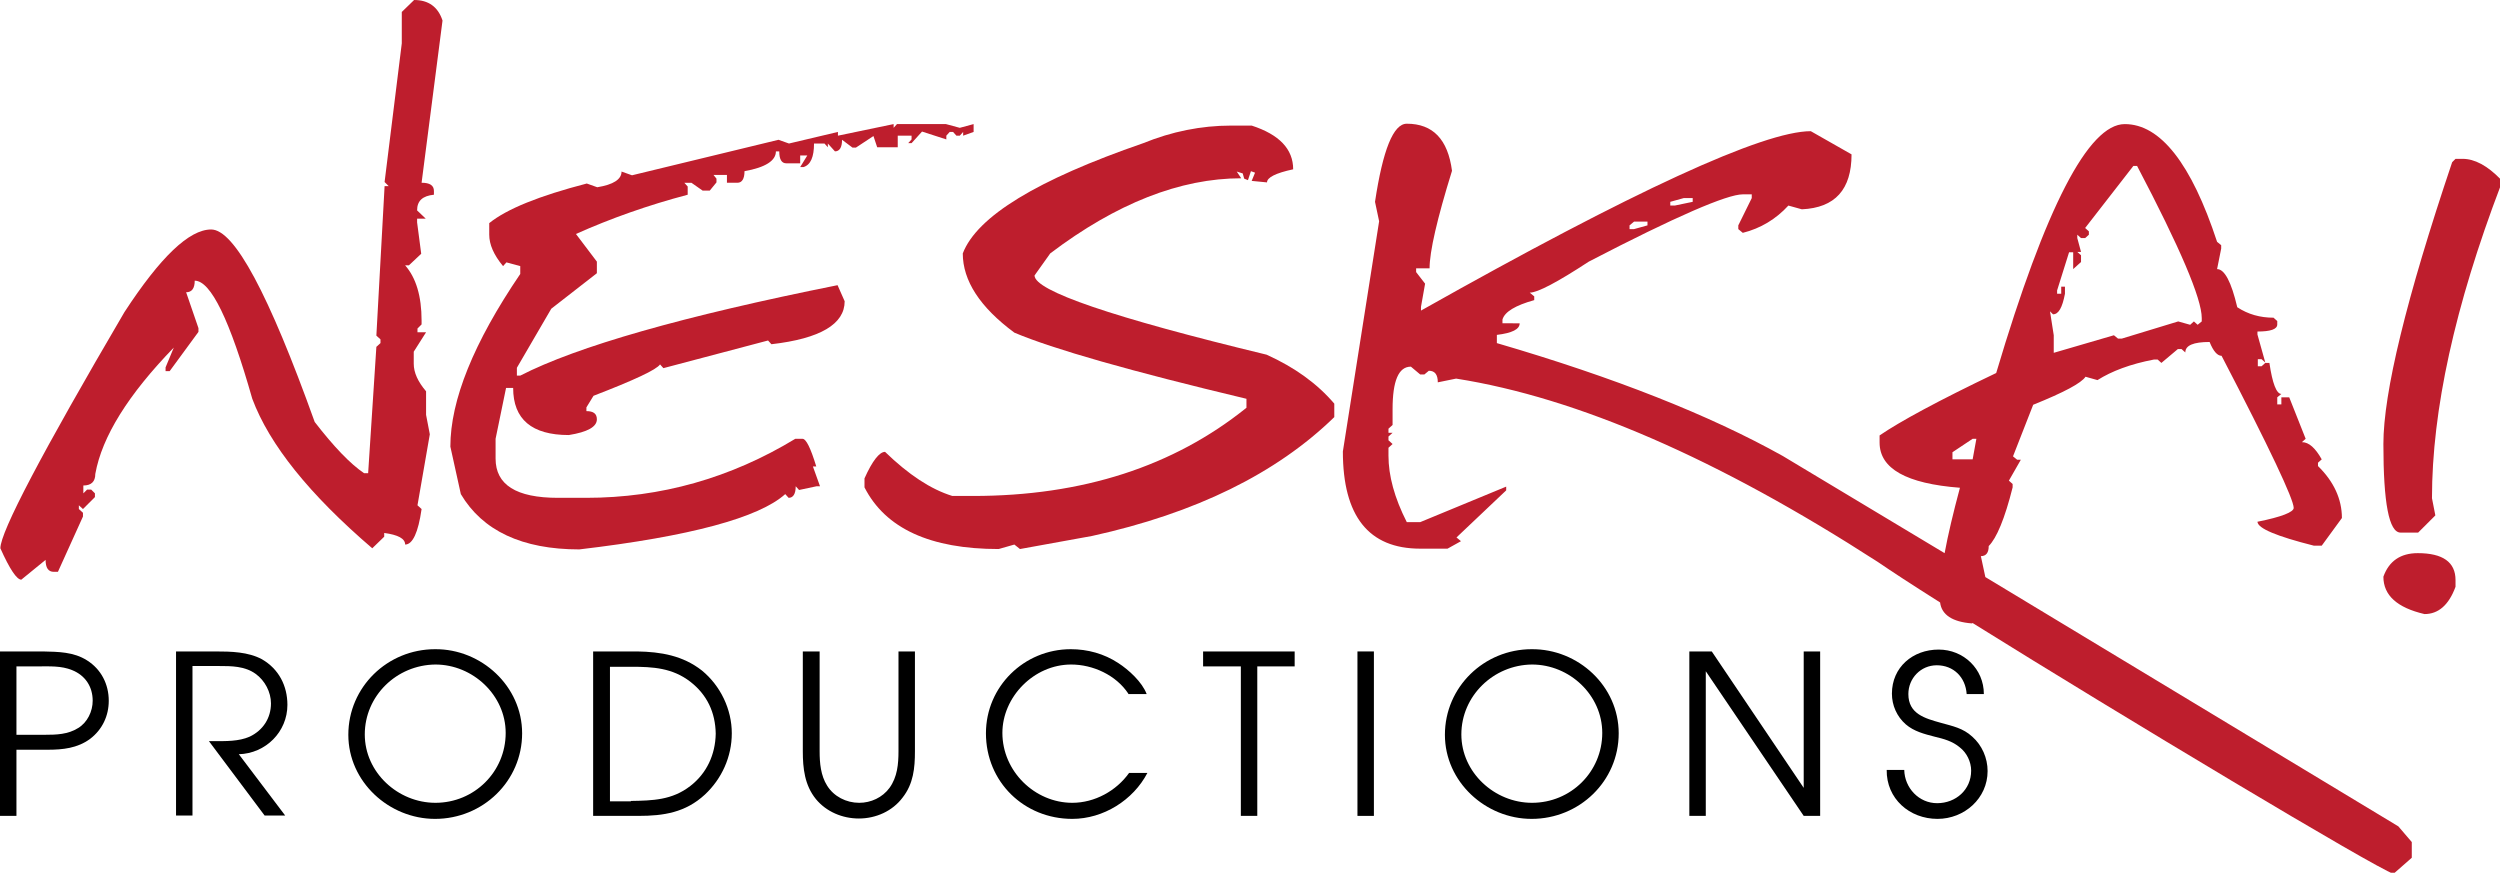 <?xml version="1.0" encoding="utf-8"?>
<!-- Generator: Adobe Illustrator 18.1.1, SVG Export Plug-In . SVG Version: 6.00 Build 0)  -->
<svg version="1.1" id="Layer_1" xmlns="http://www.w3.org/2000/svg" xmlns:xlink="http://www.w3.org/1999/xlink" x="0px" y="0px"
	 viewBox="0 0 668.9 233.5" enable-background="new 0 0 668.9 233.5" xml:space="preserve">
<g>
	<path fill="#BE1E2D" d="M110.8,0l-3.3,3.2v8.4l-4.6,37.1l1.1,1.1h-1.1l-2.2,40l1.1,1v1l-1.1,1l-2.2,33.8h-1.1
		c-3.7-2.5-8.1-7.1-13.2-13.7C71.9,78.6,62.7,61.4,56.5,61.4c-5.9,0-13.6,7.4-23.2,22.1c-22.1,37.7-33.2,58.8-33.2,63.2
		c2.5,5.6,4.4,8.4,5.6,8.4l6.5-5.3c0,2.1,0.7,3.2,2.2,3.2h1.1l6.7-14.8v-1l-1.1-1v-1l1.1,1l3.2-3.2v-1l-1-1h-1.1l-1,1v-2.1
		c2.1,0,3.2-1,3.2-3.1c1.8-10,8.8-21.2,21-33.8l-2.2,5.3v1h1.1l7.7-10.5v-1l-3.3-9.6c1.5,0,2.3-1,2.3-3.1c4.3,0,9.4,10.5,15.4,31.6
		c4.6,12.3,15.3,25.6,32.1,40l3.2-3.1v-1c3.7,0.5,5.6,1.5,5.6,3.1c2,0,3.5-3.2,4.4-9.5l-1.1-1l3.3-19l-1-5.2v-6.3
		c-2.2-2.6-3.3-5-3.3-7.4v-3.2l3.3-5.2h-2.3v-1l1.1-1.1v-1c0-6.6-1.5-11.5-4.4-14.8h1l3.3-3.1l-1.1-8.4v-1h2.3l-2.3-2.2
		c0-2.6,1.5-3.9,4.5-4.2v-1c0-1.5-1.1-2.2-3.3-2.2l5.6-43.4C117.2,1.8,114.6,0,110.8,0z"/>
	<path fill="#BE1E2D" d="M234.7,39.4h5.5v-3.1h3.7v1l-0.9,1h0.9l2.8-3.1l6.5,2.1v-1l0.9-1h0.9l0.9,1h0.9l0.9-1v1l2.8-1v-2.1l-3.7,1
		l-3.7-1h-13.1l-0.9,1v-1l-14.9,3.1v-1l-13.1,3.1l-2.8-1l-39.2,9.5l-2.8-1c0,2.1-2.2,3.5-6.5,4.2l-2.8-1
		c-12.7,3.3-21.4,6.8-26.1,10.6v3.1c0,2.6,1.2,5.4,3.7,8.4l0.9-1l3.7,1v2.1c-12.5,18.4-18.7,33.8-18.7,46.2l2.8,12.7
		c5.8,9.8,16.4,14.8,31.7,14.8c29.7-3.5,48.1-8.5,55.1-14.8l0.9,1c1.2,0,1.9-1,1.9-3.1l0.9,1l4.7-1h0.9l-1.9-5.3h0.9
		c-1.5-4.9-2.7-7.4-3.7-7.4h-1.9c-17.3,10.5-36,15.8-56,15.8h-7.5c-11.2,0-16.7-3.5-16.7-10.5v-5.3l2.8-13.6h1.9
		c0,8.4,5,12.6,14.9,12.6c5-0.8,7.5-2.2,7.5-4.2c0-1.5-0.9-2.2-2.8-2.2v-1l1.9-3.1c10.9-4.2,16.9-7,17.8-8.4l0.9,1l28-7.4l0.9,1
		c13.1-1.5,19.6-5.4,19.6-11.5l-1.9-4.3c-41.4,8.3-69.7,16.4-84.9,24.2h-0.9v-2.1l9.2-15.8l12.2-9.5v-3.1l-5.6-7.4
		c9.4-4.2,19.3-7.7,29.9-10.5v-2.2l-0.9-1h1.9L188,51h1.9l1.8-2.2v-1l-0.8-1h3.6v2.1h2.8c1.2,0,1.9-1,1.9-3.1c5.6-1,8.4-2.8,8.4-5.3
		h0.9c0,2.1,0.6,3.2,1.9,3.2h3.7v-2.1h1.9l-1.9,3.1h0.9c1.9-0.6,2.8-2.7,2.8-6.3h2.8l0.9,1v-1l1.9,2.1c1.2,0,1.9-1,1.9-3.1l2.8,2.1
		h0.9l4.7-3.1L234.7,39.4z"/>
	<path fill="#BE1E2D" d="M338.9,94.9c-41.4-10-62.1-17.1-62.1-21.2l4.2-5.9c17.7-13.4,34.8-20.1,51.1-20.1l-1.2-1.8l1.6,0.5l0.4,1.4
		l1,0.4l0.8-2.4l1.1,0.4l-0.9,2.2l4.1,0.4c0-1.3,2.3-2.5,7-3.5c0-5.4-3.7-9.3-11.1-11.7h-5.5c-8,0-15.9,1.6-23.5,4.7
		c-28.4,9.8-44.5,19.6-48.3,29.5c0,7.3,4.6,14.4,13.8,21.2c10.4,4.4,31.1,10.3,62.1,17.7v2.4c-19.5,15.7-43.9,23.6-73.2,23.6h-5.5
		c-5.8-1.8-11.7-5.7-18-11.8c-1.5,0-3.4,2.4-5.5,7.1v2.4c5.6,11,17.6,16.5,35.9,16.5l4.2-1.2l1.5,1.2l19.3-3.5
		c27.7-6.1,49.3-16.7,64.8-31.8v-3.6C352.4,102.6,346.4,98.3,338.9,94.9z"/>
	<path fill="#BE1E2D" d="M531.2,154.4l-1.2-5.6c1.4,0,2.1-0.9,2.1-2.7c2.1-2.1,4.3-7.3,6.4-15.7v-0.9l-1-0.9l3.2-5.6h-1l-1.1-0.9
		l5.4-13.8c8.2-3.3,12.9-5.8,14-7.5l3.2,0.9c3.8-2.4,8.8-4.3,15.1-5.5h1l1,0.9l4.4-3.7h1l1,0.9c0-1.9,2.2-2.8,6.5-2.8
		c1,2.5,2.1,3.7,3.2,3.7c12.9,24.8,19.3,38.4,19.3,40.7c0,1.1-3.2,2.4-9.7,3.7c0.1,1.8,5.2,3.9,15.1,6.4h2.1l5.4-7.4
		c0-5.1-2.2-9.8-6.4-13.9v-0.9l1-0.9c-1.7-3-3.4-4.6-5.3-4.6l1-0.9l-4.4-11.1h-2.1v1.9h-1.1v-1.9l1.1-0.9c-1.3,0-2.4-2.8-3.2-8.3
		h-1.1l-1,0.9h-1v-1.9h1l1,0.9l-2.1-7.5v-0.8c3.5,0,5.3-0.6,5.3-1.9v-0.9l-1-0.9c-3.6,0-6.8-0.9-9.7-2.8c-1.6-6.8-3.4-10.2-5.4-10.2
		l1.1-5.5v-0.9l-1.1-0.9c-6.9-21-15.2-31.5-24.7-31.5c-9.7,0-21.2,22.2-34.4,66.6c-15.5,7.4-25.8,13-31.2,16.7v1.9
		c0,7,7.2,11,21.5,12.1c-1.8,6.7-3.2,12.6-4.1,17.5l-43.3-26c-19.5-10.9-45-21-76.5-30.2v-2.2c4.1-0.5,6.1-1.5,6.1-3.1H402v-1
		c0.6-2.1,3.5-3.8,8.5-5.2v-1l-1.2-1c2.1,0,7.4-2.8,15.8-8.3C448.4,57.9,462.1,52,466.3,52h2.4v1l-3.6,7.3v1l1.2,1
		c4.8-1.2,8.9-3.7,12.2-7.3l3.6,1c8.9-0.4,13.3-5.3,13.3-14.7l-10.9-6.2c-12.7,0-47.5,16-104.3,48v-1l1.1-6.2l-2.4-3.1v-1h3.6
		c0-4.5,2-13.2,6-26.1c-1.1-8.4-5.1-12.6-12.1-12.6c-3.6,0-6.4,7-8.5,20.9l1.1,5.2l-9.7,61.6c0,17.3,6.9,26,20.7,26h7.3l3.6-2
		l-1.2-1l13.3-12.6v-1l-23,9.5h-3.6c-3.3-6.5-4.9-12.4-4.9-17.8v-2.1l1.1-1l-1.1-1v-1l1.1-1h-1.1v-1.1l1.1-1v-4.2
		c0-7.6,1.6-11.4,4.9-11.4l2.5,2.1h1.1l1.2-1c1.6,0,2.4,1,2.4,3.1l4.9-1c32.4,5.1,70,21.4,112.9,49.1c3.2,2.2,9,6,16.6,10.8
		c0.4,3.3,3.3,5.2,8.5,5.6l0.2-0.1c39.6,24.7,107.7,65.5,112.6,67.1l4.9-4.3v-4.2l-3.6-4.2L531.2,154.4z M549.3,84.1
		c1.5,0,2.5-1.8,3.2-5.5v-1.9h-1v1.9h-1.1v-0.9l3.2-10.2h1.1V72l2.1-1.9v-1.8l-1-0.9h1l-1-3.7v-0.9l1,0.9h1.1l1-0.9v-0.9l-1-0.9
		l12.9-16.6h1c11.5,21.9,17.3,35.5,17.3,40.7v0.9l-1.1,0.9l-1-0.9l-1,0.9l-3.2-0.9l-15.1,4.6h-1l-1.1-0.9l-16.1,4.7v-4.7l-1-6.4
		L549.3,84.1z M522.4,122.9v-1.9l5.4-3.6h1l-1,5.5H522.4z M446.9,54l3.6-1h2.4v1l-4.8,1h-1.2V54z M436,60.3l1.2-1h3.6v1l-3.6,1H436
		V60.3z"/>
	<path fill="#BE1E2D" d="M658.9,42.5H657l-0.9,0.9c-12.3,36.5-18.4,61.7-18.4,75.4c0,15.8,1.5,23.7,4.6,23.7h4.7l4.6-4.6l-0.9-4.6
		c0-23.5,6.1-51.4,18.4-83.7V48C665.5,44.3,662.1,42.5,658.9,42.5z"/>
	<path fill="#BE1E2D" d="M646.9,148c-4.6,0-7.7,2.1-9.2,6.3c0,5,3.7,8.3,11,10c3.7,0,6.5-2.4,8.3-7.3v-1.8
		C657,150.4,653.6,148,646.9,148z"/>
</g>
<g>
	<path d="M0,174.3h11.5c4.1,0.1,8.2,0.1,11.8,2.4c3.8,2.4,5.8,6.4,5.8,10.8c0,4-1.7,7.7-5,10.2c-3.4,2.5-7.3,2.9-11.4,2.9H4.4v17.7
		H0V174.3z M12,196.6c3.1,0,6.2-0.1,8.9-1.8c2.5-1.5,3.9-4.5,3.9-7.3c0-3.8-2-6.8-5.5-8.2c-2.9-1.2-6.1-1-9.2-1H4.4v18.3H12z"/>
	<path d="M47.1,174.3h10.5c4.2,0,8.8,0.1,12.5,2.1c4.5,2.6,6.8,7.1,6.8,12.2c0,7.2-5.8,13-13,13.2l12.4,16.4h-5.5l-14.9-19.9h1.3
		c3.1,0,6.7,0.1,9.6-1.2c3.6-1.7,5.7-5,5.7-8.9c0-3-1.6-6.1-4.1-7.9c-2.9-2.1-6.5-2.1-9.9-2.1h-7v40h-4.4V174.3z"/>
	<path d="M139.7,196.2c0,12.8-10.5,22.9-23.3,22.9c-12.3,0-23.2-9.9-23.2-22.5c0-12.8,10.5-22.9,23.2-22.9
		C128.8,173.6,139.7,183.6,139.7,196.2z M116.5,177.8c-10.4,0.1-18.9,8.4-18.9,18.7c0,10.2,8.9,18.3,18.9,18.3
		c10.4,0,18.8-8.3,18.8-18.7C135.3,186,126.5,177.8,116.5,177.8L116.5,177.8z"/>
	<path d="M158.7,174.3h11.8c6.3,0.1,12.2,1.1,17.3,5.1c5,4.1,8,10.4,8,16.8c0,6.3-2.7,12.2-7.2,16.4c-5.2,4.8-11,5.7-17.8,5.7h-12.1
		V174.3z M168.8,214.3c5.8-0.1,11-0.2,15.9-4c4.4-3.4,6.7-8.4,6.8-14c-0.1-5.7-2.3-10.4-6.8-13.9c-4.8-3.7-10-4-15.8-4h-5.7v36
		H168.8z"/>
	<path d="M219.3,174.3V201c0,3.2,0.3,6.5,2,9.2c1.8,2.9,5.1,4.6,8.6,4.6c3.1,0,6.2-1.4,8.1-4c2.1-2.9,2.4-6.4,2.4-9.8v-26.7h4.4V201
		c0,4.5-0.4,8.7-3.3,12.4c-2.7,3.6-7.1,5.6-11.7,5.6c-4.4,0-8.7-1.8-11.5-5.2c-3-3.7-3.5-8.2-3.5-12.8v-26.7H219.3z"/>
	<path d="M301.9,185.6c-3.3-5-9.5-7.8-15.3-7.8c-10,0-18.4,8.7-18.4,18.3c0,10.3,8.7,18.7,18.7,18.7c6,0,11.8-3.2,15.2-8h4.9
		c-3.8,7.3-11.8,12.3-20.1,12.3c-12.9,0-23.1-9.9-23.1-22.9c0-12.5,10.2-22.5,22.7-22.5c4.5,0,8.9,1.2,12.7,3.7
		c2.8,1.8,6.4,5.1,7.6,8.3H301.9z"/>
	<path d="M332,178.3h-10.1v-4h24.5v4h-10v40H332V178.3z"/>
	<path d="M363.2,174.3h4.4v44h-4.4V174.3z"/>
	<path d="M433.1,196.2c0,12.8-10.5,22.9-23.3,22.9c-12.3,0-23.2-9.9-23.2-22.5c0-12.8,10.5-22.9,23.2-22.9
		C422.3,173.6,433.1,183.6,433.1,196.2z M409.9,177.8c-10.3,0.1-18.9,8.4-18.9,18.7c0,10.2,8.9,18.3,18.9,18.3
		c10.4,0,18.8-8.3,18.8-18.7C428.7,186,420,177.8,409.9,177.8L409.9,177.8z"/>
	<path d="M452.1,174.3h5.9l24.6,36.5v-36.5h4.4v44h-4.4l-26.2-38.7v38.7h-4.4V174.3z"/>
	<path d="M509.5,206c0.1,4.8,3.9,8.9,8.8,8.9c5,0,9.1-3.6,9.1-8.7c0-2.4-1.2-4.8-3-6.2c-2-1.7-4.3-2.3-6.8-2.9
		c-2.7-0.7-5.5-1.4-7.7-3.3c-2.4-2.1-3.7-5.1-3.7-8.2c0-7.1,5.6-11.8,12.5-11.8c6.7,0,12.1,5.2,12.1,11.9h-4.6
		c-0.3-4.5-3.5-7.7-8-7.7c-4.3,0-7.6,3.5-7.6,7.7c0,5.3,4.4,6.5,8.7,7.7c3.2,0.9,5.9,1.4,8.4,3.7c2.6,2.3,4.1,5.7,4.1,9.2
		c0,7.3-6.2,12.8-13.4,12.8c-7.5,0-13.7-5.4-13.6-13.1H509.5z"/>
</g>
</svg>
